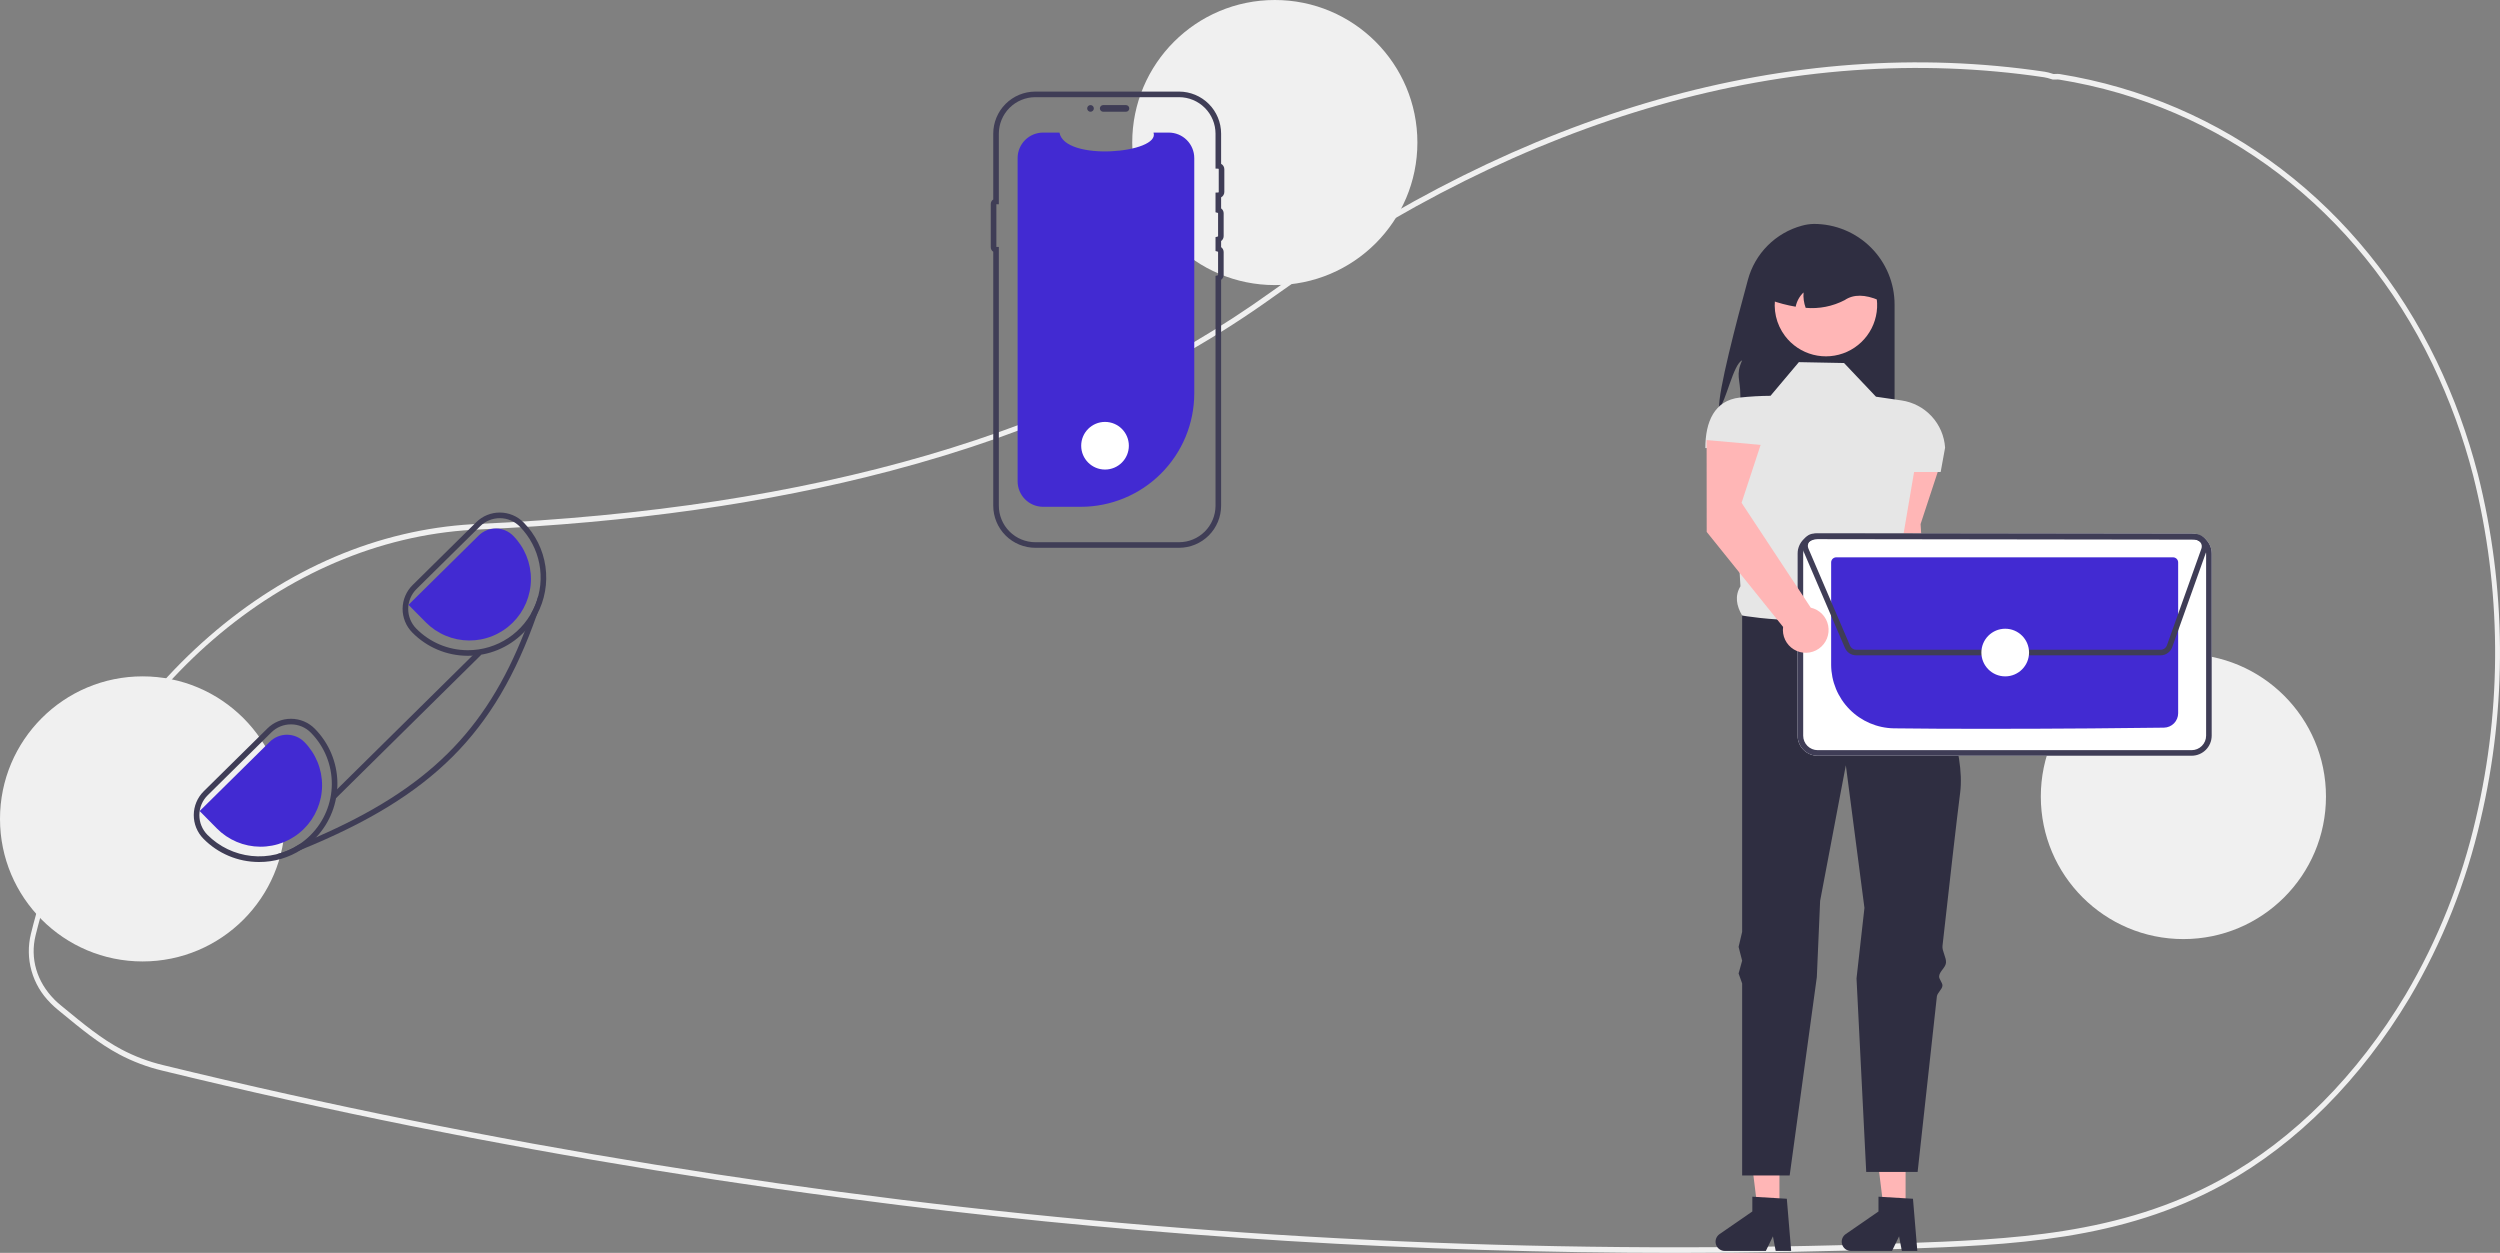 <svg width="431" height="216" viewBox="0 0 431 216" fill="none" xmlns="http://www.w3.org/2000/svg">
<rect x="0" y="0" width="431" height="216" fill="#808080" stroke="none"/>
<g clip-path="url(#clip0_30_94)">
<path d="M289.063 216C302.068 216 315.054 215.767 328.02 215.302C346.547 214.636 365.705 213.949 383.512 204.075C395.968 197.169 407 186.089 415.415 172.031C421.04 162.503 425.164 152.166 427.642 141.384C432.266 121.753 432.109 101.299 427.183 81.742C425.457 75.037 423.077 68.517 420.078 62.276C407.093 35.392 383.408 17.346 355.097 12.765C354.863 12.734 354.626 12.729 354.392 12.75C354.264 12.757 354.137 12.764 354.008 12.758L353.841 12.706C353.414 12.557 352.976 12.445 352.53 12.369C308.867 5.871 262.708 19.019 219.048 50.393C185.29 74.654 140.551 87.718 82.274 90.332L81.447 90.375C65.224 91.307 49.532 97.993 36.064 109.713C22.772 121.28 12.791 136.712 7.202 154.343C6.515 156.492 5.885 158.73 5.33 160.993C4.813 163.096 4.85 165.296 5.436 167.381C6.022 169.466 7.138 171.364 8.675 172.889V172.894L8.821 173.043C9.17 173.39 9.538 173.723 9.913 174.033L10.355 174.397C14.079 177.464 17.021 179.887 20.541 181.769C22.89 183.015 25.387 183.958 27.973 184.574C42.174 188.035 56.596 191.244 70.837 194.113C98.495 199.688 126.881 204.287 155.208 207.782C199.616 213.256 244.318 216.001 289.063 216ZM354.723 13.702C354.81 13.701 354.897 13.707 354.983 13.72C383.029 18.258 406.49 36.127 419.347 62.744C422.316 68.924 424.672 75.379 426.381 82.018C431.262 101.402 431.418 121.674 426.835 141.13C424.38 151.809 420.296 162.047 414.726 171.484C406.394 185.404 395.474 196.373 383.148 203.207C365.502 212.992 346.434 213.676 327.994 214.338C270.32 216.398 212.574 213.885 155.297 206.824C126.989 203.331 98.621 198.735 70.981 193.163C56.75 190.297 42.338 187.09 28.146 183.631C25.622 183.031 23.185 182.111 20.894 180.895C17.445 179.051 14.531 176.651 10.842 173.613L10.401 173.25C10.078 172.983 9.76 172.698 9.457 172.401L9.37 172.31C6.339 169.256 5.16 165.226 6.136 161.255V161.254C6.685 159.015 7.308 156.802 7.988 154.674C19.406 118.659 48.943 93.207 81.487 91.338L82.31 91.295C108.93 90.1 132.224 86.793 153.521 81.181C178.945 74.482 201.14 64.398 219.491 51.21C262.985 19.957 308.951 6.857 352.423 13.325C352.829 13.395 353.229 13.498 353.618 13.634L353.918 13.718C354.089 13.726 354.26 13.724 354.43 13.712C354.53 13.707 354.628 13.702 354.723 13.702Z" fill="#F0F0F0"/>
<path d="M296.373 70.375C297.577 69.22 298.809 62.781 300.346 62.127C299.197 64.665 300.031 65.338 300.037 68.124C300.023 69.706 300.207 71.283 300.587 72.819H326.625V52.504C326.625 50.678 326.266 48.871 325.567 47.185C324.868 45.498 323.844 43.966 322.553 42.675C321.262 41.384 319.729 40.361 318.042 39.662C316.355 38.963 314.547 38.604 312.722 38.604C312.025 38.618 311.332 38.719 310.661 38.906C308.423 39.51 306.383 40.691 304.746 42.333C303.109 43.974 301.932 46.016 301.334 48.255C299.349 55.509 296.192 67.582 296.373 70.375Z" fill="#2F2E41"/>
<path d="M325.097 95.367L325.084 79.532L334.395 80.364L331.109 90.351L332.647 115.453C333.393 115.62 334.074 116.001 334.607 116.549C335.14 117.096 335.502 117.787 335.65 118.537C335.797 119.287 335.723 120.063 335.436 120.772C335.15 121.48 334.663 122.09 334.036 122.527C333.409 122.964 332.668 123.208 331.904 123.232C331.14 123.255 330.385 123.055 329.733 122.657C329.08 122.259 328.558 121.68 328.229 120.99C327.9 120.3 327.779 119.53 327.88 118.772L325.097 95.367Z" fill="#FFB6B6"/>
<path d="M306.775 208.521L303.013 208.52L301.224 194.016H306.775L306.775 208.521Z" fill="#FFB6B6"/>
<path d="M308.048 206.666L302.102 206.311V208.858L296.449 212.761C296.17 212.954 295.96 213.231 295.849 213.551C295.738 213.872 295.733 214.22 295.834 214.544C295.935 214.868 296.137 215.151 296.41 215.352C296.684 215.553 297.014 215.661 297.354 215.661H304.433L305.653 213.142L306.129 215.661H308.798L308.048 206.666Z" fill="#2F2E41"/>
<path d="M328.524 208.521L324.762 208.52L322.973 194.016H328.524L328.524 208.521Z" fill="#FFB6B6"/>
<path d="M329.797 206.666L323.851 206.311V208.858L318.198 212.761C317.919 212.954 317.709 213.231 317.598 213.551C317.487 213.872 317.482 214.22 317.583 214.544C317.684 214.868 317.886 215.151 318.159 215.352C318.433 215.553 318.763 215.661 319.103 215.661H326.182L327.402 213.142L327.878 215.661H330.547L329.797 206.666Z" fill="#2F2E41"/>
<path d="M310.124 62.433L317.916 62.585L323.417 68.39L327.826 69.036C329.821 69.329 331.655 70.297 333.021 71.779C334.388 73.261 335.204 75.167 335.334 77.178L334.57 81.373H329.986L327.335 96.938C328.366 99.564 328.436 101.638 326.32 102.452L319.75 114.825L300.346 106.118C299.362 104.427 299.046 102.728 300.052 101.076L298.665 77.249H294.001C294.001 72.793 295.509 69.036 299.939 68.54C301.698 68.35 303.466 68.248 305.235 68.237L310.124 62.433Z" fill="#E6E6E6"/>
<path d="M300.346 106.118C300.346 106.118 319.291 109.478 326.32 102.452C326.32 102.452 327.033 103.663 328.108 105.672C328.417 106.249 329.015 106.64 329.375 107.34C329.703 107.976 330.546 108.758 330.903 109.479C331.19 110.059 330.73 110.817 331.028 111.444C334.628 118.991 338.833 129.637 337.931 136.667C337.35 141.201 336.149 151.75 334.885 163.08C334.786 163.965 335.586 165.102 335.487 165.995C335.393 166.836 334.4 167.432 334.306 168.276C334.244 168.835 334.938 169.407 334.876 169.966C334.808 170.58 333.984 171.181 333.916 171.792C332.184 187.437 330.598 202.043 330.598 202.043H321.736L320.064 168.684L321.43 156.524L318.222 131.932L313.791 155.302L313.221 168.455L308.538 202.654H300.346V169.547L299.735 167.827L300.346 165.622L299.735 163.245L300.346 160.657V106.118Z" fill="#2F2E41"/>
<path d="M307.732 57.915C308.939 59.518 310.657 60.662 312.601 61.159C314.545 61.656 316.601 61.476 318.43 60.649C320.258 59.822 321.751 58.397 322.661 56.609C323.571 54.821 323.845 52.776 323.438 50.812C323.03 48.847 321.966 47.08 320.419 45.8C318.873 44.522 316.937 43.807 314.93 43.775C312.924 43.743 310.966 44.395 309.379 45.624C307.793 46.853 306.672 48.585 306.202 50.536C306.177 50.642 306.155 50.747 306.134 50.856C305.886 52.079 305.9 53.34 306.176 54.557C306.451 55.774 306.982 56.918 307.732 57.915Z" fill="#FFB6B6"/>
<path d="M309.574 52.877C309.761 51.937 310.235 51.078 310.931 50.417C310.862 51.318 310.987 52.224 311.298 53.072C313.621 53.278 315.954 52.816 318.023 51.74C319.582 50.683 321.565 50.775 323.875 51.74C323.875 50.617 323.654 49.505 323.224 48.467C322.794 47.429 322.164 46.486 321.369 45.692C320.575 44.897 319.631 44.267 318.593 43.837C317.555 43.407 316.443 43.186 315.319 43.187H313.791C311.522 43.187 309.346 44.088 307.741 45.692C306.137 47.296 305.235 49.472 305.235 51.74C306.645 52.246 308.097 52.626 309.574 52.877Z" fill="#2F2E41"/>
<path d="M376.418 161.898C362.842 161.898 351.837 150.896 351.837 137.324C351.837 123.753 362.842 112.75 376.418 112.75C389.993 112.75 400.998 123.753 400.998 137.324C400.998 150.896 389.993 161.898 376.418 161.898Z" fill="#F0F0F0"/>
<path d="M219.778 49.148C206.202 49.148 195.197 38.145 195.197 24.574C195.197 11.002 206.202 0 219.778 0C233.353 0 244.358 11.002 244.358 24.574C244.358 38.145 233.353 49.148 219.778 49.148Z" fill="#F0F0F0"/>
<path d="M24.58 165.753C11.005 165.753 -3.8147e-06 154.751 -3.8147e-06 141.179C-3.8147e-06 127.607 11.005 116.605 24.58 116.605C38.156 116.605 49.161 127.607 49.161 141.179C49.161 154.751 38.156 165.753 24.58 165.753Z" fill="#F0F0F0"/>
<path d="M175.437 27.254V82.977C175.436 84.134 175.893 85.245 176.707 86.068C177.522 86.89 178.628 87.359 179.786 87.371C179.802 87.372 179.818 87.373 179.834 87.373H186.321C191.512 87.373 196.49 85.311 200.16 81.642C203.83 77.973 205.892 72.996 205.892 67.807V27.254C205.892 26.088 205.429 24.97 204.604 24.145C203.779 23.321 202.661 22.858 201.495 22.858H198.866C200.084 26.409 183.556 27.905 182.649 22.858H179.834C178.668 22.858 177.549 23.321 176.724 24.145C175.9 24.97 175.437 26.088 175.437 27.254Z" fill="#422AD2"/>
<path d="M194.688 18.691C194.688 18.538 194.627 18.392 194.519 18.284C194.411 18.176 194.264 18.115 194.112 18.115H190.193C190.04 18.115 189.894 18.176 189.787 18.284C189.679 18.392 189.618 18.538 189.618 18.691C189.618 18.843 189.679 18.99 189.787 19.098C189.894 19.206 190.04 19.267 190.193 19.267H194.112C194.264 19.267 194.411 19.206 194.519 19.098C194.627 18.99 194.688 18.844 194.688 18.691Z" fill="#3F3D56"/>
<path d="M178.487 94.441H203.268C205.191 94.439 207.034 93.674 208.394 92.315C209.753 90.956 210.518 89.113 210.52 87.191V48.238C210.656 48.141 210.767 48.012 210.844 47.863C210.92 47.714 210.96 47.549 210.959 47.381V43.464C210.96 43.296 210.92 43.131 210.844 42.982C210.767 42.833 210.656 42.705 210.52 42.607V41.556C210.656 41.458 210.767 41.329 210.844 41.18C210.92 41.031 210.96 40.866 210.959 40.699V36.781C210.96 36.613 210.92 36.448 210.844 36.299C210.767 36.15 210.656 36.022 210.52 35.924V34.024C210.688 33.934 210.829 33.799 210.926 33.636C211.024 33.472 211.075 33.285 211.075 33.094V29.176C211.075 28.986 211.024 28.798 210.926 28.635C210.829 28.471 210.688 28.337 210.52 28.246V23.039C210.518 21.117 209.753 19.274 208.394 17.915C207.034 16.556 205.191 15.792 203.268 15.79H178.487C176.565 15.792 174.722 16.556 173.362 17.915C172.003 19.274 171.238 21.117 171.236 23.039V34.389C171.105 34.471 170.998 34.585 170.923 34.719C170.848 34.854 170.809 35.006 170.809 35.16V42.63C170.809 42.783 170.848 42.935 170.923 43.07C170.998 43.205 171.105 43.318 171.236 43.4V87.191C171.238 89.113 172.003 90.956 173.362 92.315C174.722 93.674 176.565 94.439 178.487 94.441ZM203.268 16.753C204.935 16.755 206.534 17.418 207.712 18.596C208.891 19.775 209.554 21.373 209.556 23.039V29.066L210.02 29.084C210.044 29.085 210.067 29.095 210.084 29.112C210.101 29.129 210.11 29.152 210.111 29.176V33.094C210.11 33.118 210.101 33.141 210.084 33.158C210.067 33.175 210.044 33.185 210.02 33.186L209.556 33.204V36.601L209.923 36.691C209.943 36.696 209.961 36.707 209.975 36.724C209.988 36.74 209.995 36.76 209.995 36.781V40.699C209.995 40.719 209.988 40.74 209.975 40.756C209.961 40.772 209.943 40.784 209.923 40.788L209.556 40.879V43.283L209.923 43.374C209.943 43.379 209.961 43.39 209.975 43.407C209.988 43.423 209.995 43.443 209.995 43.464V47.381C209.995 47.402 209.988 47.422 209.975 47.439C209.961 47.455 209.943 47.467 209.923 47.471L209.556 47.562V87.191C209.554 88.858 208.891 90.455 207.712 91.634C206.534 92.812 204.935 93.475 203.268 93.477H178.487C176.82 93.475 175.222 92.812 174.044 91.634C172.865 90.455 172.202 88.858 172.2 87.191V42.575H171.773V35.215H172.2V23.039C172.202 21.373 172.865 19.775 174.044 18.596C175.222 17.418 176.82 16.755 178.487 16.753L203.268 16.753Z" fill="#3F3D56"/>
<path d="M188.003 19.267C187.685 19.267 187.427 19.009 187.427 18.691C187.427 18.373 187.685 18.115 188.003 18.115C188.321 18.115 188.579 18.373 188.579 18.691C188.579 19.009 188.321 19.267 188.003 19.267Z" fill="#3F3D56"/>
<path d="M313.361 130.291H377.842C378.758 130.288 379.635 129.924 380.283 129.277C380.931 128.629 381.295 127.752 381.298 126.837V95.426C381.296 94.51 380.931 93.633 380.283 92.986C379.636 92.338 378.758 91.974 377.843 91.971H313.362C312.446 91.974 311.568 92.338 310.921 92.986C310.273 93.633 309.908 94.51 309.906 95.425V126.836C309.908 127.752 310.273 128.629 310.92 129.276C311.568 129.924 312.445 130.288 313.361 130.291Z" fill="white"/>
<path d="M313.361 130.291H377.842C378.758 130.288 379.635 129.924 380.283 129.277C380.931 128.629 381.295 127.752 381.298 126.837V95.426C381.296 94.51 380.931 93.633 380.283 92.986C379.636 92.338 378.758 91.974 377.843 91.971H313.362C312.446 91.974 311.568 92.338 310.921 92.986C310.273 93.633 309.908 94.51 309.906 95.425V126.836C309.908 127.752 310.273 128.629 310.92 129.276C311.568 129.924 312.445 130.288 313.361 130.291ZM377.842 92.935C378.503 92.937 379.135 93.2 379.602 93.667C380.069 94.134 380.332 94.766 380.334 95.426V126.836C380.332 127.496 380.069 128.129 379.602 128.596C379.135 129.062 378.502 129.325 377.842 129.327H313.362C312.702 129.325 312.069 129.062 311.602 128.595C311.135 128.129 310.872 127.496 310.87 126.836V95.426C310.872 94.766 311.135 94.133 311.602 93.666C312.069 93.2 312.702 92.937 313.362 92.935L377.842 92.935Z" fill="#3F3D56"/>
<path d="M342.146 125.649C354.863 125.649 368.123 125.527 373.071 125.448C373.722 125.435 374.342 125.168 374.798 124.704C375.255 124.239 375.512 123.615 375.514 122.964V96.964C375.514 96.731 375.421 96.507 375.257 96.342C375.092 96.177 374.869 96.084 374.636 96.083H316.57C316.337 96.083 316.114 96.176 315.948 96.34C315.783 96.505 315.69 96.728 315.689 96.961V114.602C315.7 117.482 316.84 120.243 318.863 122.292C320.887 124.342 323.633 125.517 326.513 125.565C331.124 125.625 336.584 125.649 342.146 125.649Z" fill="#422AD2"/>
<path d="M320.017 112.982H372.484C372.923 112.981 373.351 112.844 373.71 112.591C374.069 112.338 374.342 111.981 374.491 111.567L380.429 94.912C380.543 94.591 380.579 94.247 380.533 93.909C380.487 93.571 380.36 93.249 380.164 92.97C379.968 92.692 379.707 92.464 379.405 92.306C379.102 92.149 378.766 92.067 378.425 92.066L312.843 91.975C312.531 91.974 312.223 92.042 311.94 92.174C311.658 92.305 311.407 92.498 311.207 92.736C311.007 92.975 310.861 93.255 310.781 93.556C310.7 93.857 310.687 94.172 310.742 94.479L310.691 94.501L310.879 94.94L310.881 94.944L318.06 111.691C318.224 112.074 318.496 112.401 318.844 112.63C319.192 112.86 319.6 112.982 320.017 112.982ZM312.84 92.938L378.423 93.03C378.61 93.03 378.794 93.075 378.96 93.161C379.126 93.247 379.268 93.372 379.376 93.525C379.483 93.678 379.553 93.854 379.578 94.039C379.603 94.224 379.584 94.412 379.521 94.588L373.583 111.243C373.501 111.47 373.352 111.665 373.155 111.804C372.958 111.943 372.724 112.018 372.483 112.018H320.017C319.789 112.018 319.566 111.951 319.375 111.826C319.185 111.7 319.036 111.521 318.946 111.311L311.767 94.564C311.691 94.387 311.66 94.194 311.677 94.001C311.694 93.809 311.759 93.624 311.865 93.463C311.972 93.302 312.116 93.169 312.286 93.078C312.456 92.986 312.646 92.938 312.84 92.938Z" fill="#3F3D56"/>
<path d="M345.7 116.607C343.431 116.607 341.591 114.768 341.591 112.5C341.591 110.231 343.431 108.393 345.7 108.393C347.969 108.393 349.808 110.231 349.808 112.5C349.808 114.768 347.969 116.607 345.7 116.607Z" fill="white"/>
<path d="M190.506 80.951C188.237 80.951 186.398 79.112 186.398 76.844C186.398 74.576 188.237 72.737 190.506 72.737C192.775 72.737 194.614 74.576 194.614 76.844C194.614 79.112 192.775 80.951 190.506 80.951Z" fill="white"/>
<path d="M35.121 136.418L46.096 125.587C46.63 125.055 47.264 124.634 47.961 124.348C48.658 124.062 49.405 123.916 50.158 123.919H50.197C50.956 123.922 51.708 124.074 52.408 124.369C53.108 124.663 53.742 125.094 54.275 125.635C56.728 128.118 58.124 131.455 58.168 134.945C58.212 138.435 56.901 141.806 54.511 144.349C54.395 144.475 54.275 144.595 54.154 144.716C53.487 145.379 52.75 145.969 51.956 146.474C49.787 147.876 47.257 148.617 44.674 148.609H44.592C42.819 148.603 41.065 148.245 39.431 147.557C37.797 146.869 36.316 145.864 35.073 144.6C33.996 143.508 33.396 142.033 33.405 140.499C33.414 138.966 34.031 137.498 35.121 136.418ZM35.757 143.921C37.795 145.973 40.478 147.26 43.354 147.565C46.23 147.871 49.123 147.176 51.547 145.597C52.24 145.139 52.887 144.614 53.479 144.031C55.844 141.697 57.184 138.518 57.205 135.196C57.226 131.873 55.925 128.678 53.59 126.314C53.146 125.862 52.617 125.503 52.033 125.257C51.448 125.011 50.821 124.884 50.187 124.883H50.158C49.531 124.881 48.909 125.002 48.329 125.24C47.748 125.479 47.22 125.829 46.775 126.271L35.801 137.107C34.892 138.006 34.377 139.228 34.369 140.505C34.361 141.782 34.86 143.011 35.757 143.921Z" fill="#3F3D56"/>
<path d="M71.129 100.868L82.103 90.031C83.184 88.96 84.645 88.36 86.166 88.364H86.2C86.96 88.367 87.713 88.521 88.413 88.816C89.114 89.111 89.749 89.542 90.282 90.084C92.311 92.144 93.626 94.799 94.036 97.661C94.445 100.522 93.927 103.439 92.557 105.985L92.552 105.99C91.987 107.031 91.286 107.992 90.466 108.847C90.374 108.953 90.268 109.059 90.162 109.165C87.642 111.666 84.233 113.066 80.682 113.059H80.595C78.822 113.051 77.067 112.693 75.434 112.004C73.8 111.315 72.319 110.309 71.076 109.045C70.542 108.504 70.12 107.864 69.834 107.161C69.548 106.458 69.403 105.705 69.408 104.945C69.413 104.186 69.568 103.435 69.863 102.736C70.158 102.036 70.588 101.401 71.129 100.868ZM71.765 108.37C72.919 109.543 74.293 110.477 75.81 111.116C77.326 111.755 78.954 112.088 80.6 112.095H80.682C83.153 112.094 85.569 111.362 87.626 109.992C89.682 108.622 91.288 106.675 92.24 104.395C93.193 102.115 93.45 99.605 92.978 97.179C92.507 94.754 91.33 92.522 89.593 90.764C88.695 89.856 87.472 89.341 86.195 89.333C84.917 89.325 83.688 89.824 82.778 90.721L71.804 101.552C70.896 102.452 70.382 103.675 70.375 104.953C70.368 106.231 70.868 107.46 71.765 108.37Z" fill="#3F3D56"/>
<path d="M34.42 139.824L46.519 127.877C47.312 127.096 48.383 126.661 49.497 126.668C50.611 126.674 51.676 127.123 52.46 127.914C53.44 128.904 54.216 130.078 54.742 131.368C55.268 132.658 55.535 134.038 55.527 135.432C55.52 136.825 55.237 138.202 54.696 139.486C54.155 140.77 53.367 141.935 52.375 142.914C51.384 143.893 50.209 144.667 48.918 145.191C47.628 145.716 46.246 145.981 44.853 145.972C43.459 145.962 42.081 145.679 40.798 145.136C39.514 144.594 38.35 143.804 37.372 142.812L34.42 139.824Z" fill="#422AD2"/>
<path d="M70.425 104.272L82.524 92.325C83.318 91.543 84.389 91.108 85.503 91.115C86.617 91.122 87.682 91.571 88.466 92.362C89.446 93.352 90.222 94.525 90.748 95.815C91.274 97.105 91.541 98.486 91.533 99.879C91.525 101.272 91.243 102.65 90.702 103.934C90.161 105.218 89.372 106.382 88.381 107.361C87.389 108.34 86.215 109.114 84.924 109.639C83.633 110.164 82.252 110.429 80.858 110.42C79.465 110.41 78.087 110.126 76.803 109.584C75.52 109.042 74.356 108.252 73.378 107.26L70.425 104.272Z" fill="#422AD2"/>
<path d="M47.715 147.265L48.004 148.026C49.363 147.51 50.681 146.993 51.956 146.474C74.551 137.257 85.337 126.468 92.552 105.99L92.557 105.985C92.9 105.022 93.232 104.036 93.555 103.027L92.793 102.781C92.539 103.751 92.167 104.687 91.685 105.566C91.29 106.689 90.883 107.783 90.466 108.848C83.684 126.131 73.683 136.009 54.511 144.35C53.547 144.769 52.559 145.185 51.547 145.598C50.371 146.363 49.076 146.926 47.715 147.265Z" fill="#3F3D56"/>
<path d="M82.305 112.182L82.982 112.868L57.95 137.585L57.272 136.899L82.305 112.182Z" fill="#3F3D56"/>
<path d="M294.234 91.701L294.221 75.867L303.532 76.698L300.246 86.685L312.173 104.761C312.919 104.928 313.6 105.309 314.133 105.857C314.667 106.404 315.029 107.095 315.176 107.845C315.323 108.595 315.249 109.371 314.963 110.08C314.676 110.788 314.189 111.398 313.562 111.835C312.935 112.272 312.194 112.516 311.43 112.54C310.666 112.563 309.912 112.363 309.259 111.965C308.607 111.567 308.084 110.988 307.755 110.298C307.426 109.608 307.305 108.838 307.407 108.08L294.234 91.701Z" fill="#FFB6B6"/>
</g>
<defs>
<clipPath id="clip0_30_94">
<rect width="431" height="216" fill="white" transform="matrix(-1 0 0 1 431 0)"/>
</clipPath>
</defs>
</svg>
